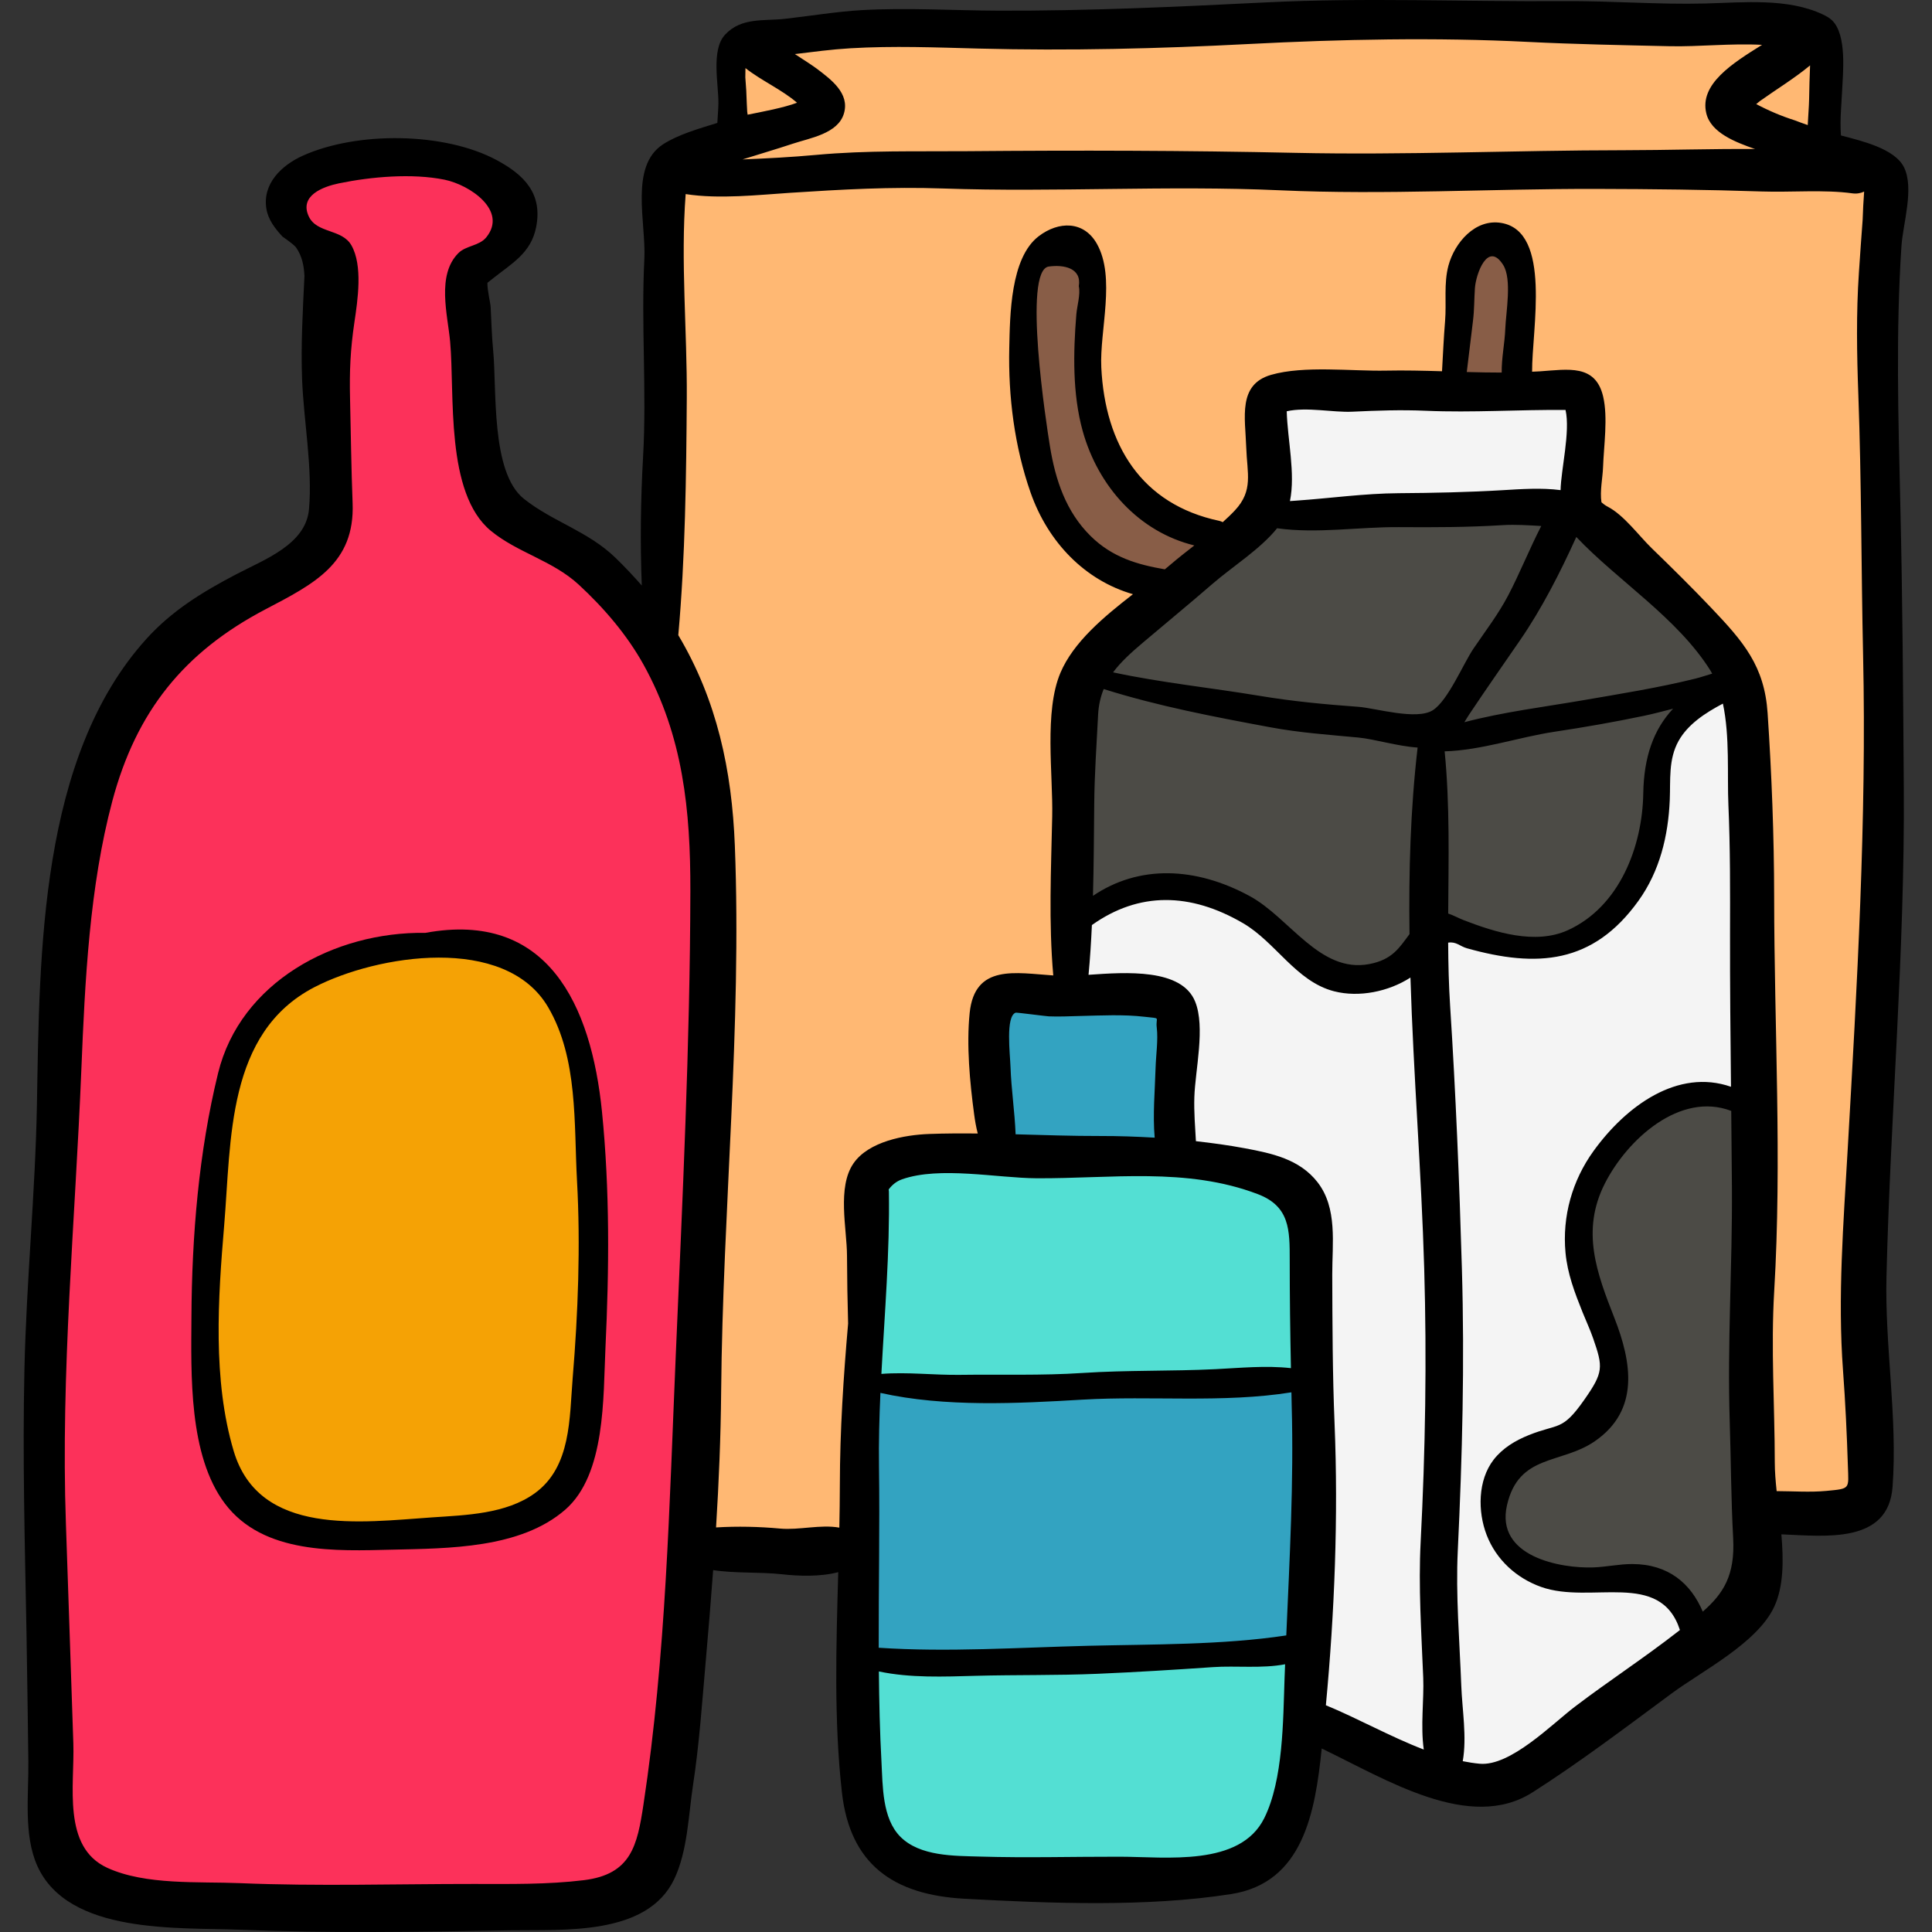 <?xml version="1.0"?>
<svg xmlns="http://www.w3.org/2000/svg" xmlns:xlink="http://www.w3.org/1999/xlink" version="1.1" id="Capa_1" x="0px" y="0px" viewBox="0 0 512.002 512.002" style="enable-background:new 0 0 512.002 512.002;" xml:space="preserve" width="512px" height="512px" class=""><rect x="0" y="0" width="512.002" height="512.002" fill="#333333" stroke="none"/><g><path style="fill:#FC315A" d="M81.784,42.971c-5.604,3.141-7.452,4.966-6.085,10.785c1.898,8.076,7.946,8.188,13.146,12.742  c-5.305,16.006-1.051,37.486-1.995,54.34c-0.287,5.124,0.678,20.015-1.932,24.644c-1.969,3.491-11.93,7.874-15.548,9.861  c-14.297,7.852-28.947,15.675-36.911,30.379c-13.976,25.803-15.17,57.489-17.006,85.973c-0.6,9.314-0.569,17.71,0.118,26.803  c0.805,10.659-2.49,21.684-3.123,32.314c-0.781,13.107-1.437,26.051-1.461,39.183c-0.032,18.103,0.924,36.152,0.056,54.241  c-0.437,9.097-1.182,18.241-0.535,27.347c0.553,7.774,3.443,14.799,3.45,22.359c0.01,13.105,0.784,26.465,15.883,30.554  c12.4,3.357,25.681,4.464,38.439,5.627c18.684,1.703,37.431,0.282,56.049-1.379c12.242-1.092,26.614,0.911,38.259-3.33  c9.432-3.435,12.639-13.469,14.669-22.577c4.696-21.064,2.6-44.549,2.6-66.056c0-52.886,5.196-105.353,5.196-158.218  c0-22.238,0.476-45.348-2.742-67.322c-1.773-12.101-5.65-24.279-14.096-33.307c-7.912-8.457-19.317-11.466-28.642-17.518  c-14.251-9.249-25.564-56.728-11.854-69.858c7.126-6.824,17.959-15.103,6.707-23.849c-5.909-4.593-15.412-4.426-22.426-5.519  C102.165,39.654,93.14,38.092,81.784,42.971z" data-original="#00AA79" class="" data-old_color="#00AA79"/><path style="fill:#FFB873" d="M194.148,12.444c-0.029,8.633-0.244,16.802,0.533,25.276c-6.379-2.831-14.879,7.847-19.949,11.194  c5.89,23.091,4.282,51.189,3.196,74.973c-0.665,14.571-4.955,32.054-0.523,45.673c2.728,8.383,6.158,16.306,7.997,25.1  c2.642,12.63,1.447,24.779,5.098,37.077c3.967,13.365-0.76,29.117-2.205,42.607c-1.726,16.111-3.008,32.2-3.854,48.356  c-1.002,19.138-2.547,38.309-2.632,57.503c-0.04,8.969,2.465,22.404-0.587,30.757c7.159-1.792,15.38,1.676,22.913,0.942  c6.692-0.652,14.123-2.244,20.441-1.38c1.577-28.777,1.154-56.734,5.374-85.423c1.324-9.003-1.508-15.941,6.905-19.553  c7.206-3.094,17.296-3.677,24.745-2.227c0.482-8.687,0.967-18.37,0.13-27.03c-0.742-7.679-2.385-11.821,7.779-12.505  c7.472-0.503,12.688,6.16,14.268-3.362c1.092-6.578-1.723-13.166-2.22-19.665c-0.455-5.963,0.261-11.907,0.273-17.895  c0.011-5.254-0.389-10.659,0.057-15.894c0.631-7.422,1.368-15.83,3.185-22.984c2.783-10.961,10.585-17.12,19.112-23.349  c9.24-6.75,17.24-15.113,26.624-21.789c8.093-5.757,6.756-7.519,6.866-17.772c0.072-6.686-1.789-15.801,3.912-18.496  c2.786-1.317,6.71-0.315,9.736-0.616c6.177-0.615,11.751-1.839,18.034-1.838c11.673,0.003,23.003,1.269,34.691,1.299  c7.274,0.019,10.379-1.518,12.25,5.632c2.118,8.095-0.392,16.464,2.194,24.589c2.365,7.432,8.194,12.31,13.722,17.457  c9.093,8.467,18.81,17.299,25.164,28.169c8.9,15.226,5.602,36.1,6.374,53.05c1.044,22.946,0.691,46.144,2.036,69.056  c1.247,21.241,2.186,42.541,1.299,63.843c-0.33,7.925-5.148,32.563,1.798,38.621c4.591,4.004,12.552,0.314,17.468-1.521  c7.625-2.847,7.493-2.641,7.205-10.299c-1.298-34.464,1.645-69.204,1.308-103.671c-0.321-32.825,5.804-64.557,6.499-97.096  c0.28-13.114,0.124-25.831-1.137-38.897c-0.623-6.45-1.652-12.817-2.273-19.28c-1.249-12.991-3.169-28.958-1.525-41.869  c1.582-12.434,4.401-23.804,2.34-36.629c-0.828-5.151-2.268-6.836-6.625-10.082c-4.18-3.115-8.121-3.492-9.613-7.971  c-1.725-5.179-0.313-12.721-0.65-18.167c-0.357-5.784-0.314-6.683-4.866-8.445c-7.744-2.998-19.876-1.49-28.055-1.349  c-43.876,0.752-87.731-1.339-131.602-1.514C275.853,4.884,235.216,9.763,194.148,12.444z" data-original="#FFB873" class="" data-old_color="#8FBE36"/><path style="fill:#F4F4F4;" d="M463.853,212.256c0.457-11.888,0.89-24.41-4.052-34.519c-3.097-6.335-9.246-12.373-13.647-17.89  c-3.822-4.79-7.623-9.775-12.739-13.281c-3.047-2.088-10.567-4.477-12.597-7.121c-7.996-10.418,7.25-30.063-3.477-36.993  c-9.153-5.914-25.195-1.323-35.315-0.881c-12.874,0.561-26.896-0.93-39.512,0.652c-9.957,1.248-7.899,9.134-8.09,17.893  c-0.343,15.746,0.821,14.92-11.344,25.382c-8.531,7.337-16.159,15.511-24.217,23.347c-3.025,2.942-8.647,6.691-10.812,10.5  c-2.439,4.291-1.867,9.699-2.31,14.67c-1.071,12.018-1.018,23.939-1.639,35.963c-0.568,10.986-2.054,24.035,0.44,34.911  c7.1,2.097,16.959-0.824,23.684,2.159c2.667,1.183,2.047-0.464,3.492,2.129c2.674,4.796-0.449,20.45-0.638,26.119  c-0.409,12.293-0.36,9.827,10.672,12.673c16.401,4.227,24.611,9.824,26.323,27.762c1.671,17.509-0.646,35.072-0.647,52.671  c-0.002,18.425-1.359,36.947-0.65,55.31c0.665,17.211,32.014,30.119,46.684,27.964c5.911-0.869,12.273-4.641,17.181-7.866  c15.737-10.342,35.864-22.225,47.053-37.631c6.95-9.568,7.294-19.544,7.291-31.13c-0.004-18.371-0.737-36.696-0.002-55.055  c1.493-37.302,0.235-76.198-1.33-113.395C463.467,222.076,463.662,217.222,463.853,212.256z" data-original="#F4F4F4" class=""/><path style="fill:#53DFD3" d="M232.468,317.71c-0.406,28.165-1.935,56.487-3.262,84.628c-0.601,12.732-0.125,25.561-0.65,38.274  c-0.415,10.065-0.776,20.496-0.793,30.621c-0.014,9.165,1.683,19.658,11.505,23.124c12.479,4.402,28.725,6.818,41.835,5.825  c15.221-1.153,32.929-0.707,47.607-5.32c9.447-2.969,11.82-5.051,13.382-14.269c1.697-10.013,0.582-20.71,1.405-30.951  c1.554-19.332,1.865-39.184,1.371-58.601c-0.517-20.289,1.224-40.566,1.263-60.975c0.021-11.146,1.924-20.862-10.012-22.099  c-9.834-1.019-20.209-0.934-30.227-0.655c-13.256,0.37-26.924,0.374-39.958-1.847c-9.78-1.667-23.013-0.108-32.09,4.326  C226.896,313.184,227.962,316.985,232.468,317.71z" data-original="#FF8A74" class="" data-old_color="#568203"/><path style="fill:#F5A205" d="M87.368,255.305c-8.604,3.037-17.194,9.945-22.091,17.188c-4.718,6.979-4.494,13.952-6.837,21.517  c-6.169,19.917-6.38,42.065-5.236,62.63c0.844,15.156,0.523,34.952,15.606,43.734c9.786,5.698,19.755,4.592,30.528,4.637  c6.955,0.029,13.773,1.415,20.823,0.952c13.163-0.865,31.556-5.516,35.702-20.054c5.059-17.742,2.932-40.756,1.928-59.157  c-0.897-16.438-3.602-34.753-7.141-50.643c-1.211-5.437-4.123-13.589-7.184-18.186c-3.826-5.747-8.849-5.749-14.917-6.966  c-11.077-2.223-26.387,0.949-37.327,3.257C89.945,254.482,88.656,254.85,87.368,255.305z" data-original="#FFDC0F" class="" data-old_color="#FFDC0F"/><g>
	<path style="fill:#33A3C1" d="M230.52,365.773c1.296,19.879-1.277,41.063-1.299,61.229c-0.006,5.414-0.937,10.212,3.566,12.876   c4.874,2.884,14.471,1.28,19.799,0.912c20.319-1.402,40.71-0.601,61.15-1.6c7.939-0.388,26.614,1.619,29.653-5.949   c1.743-4.34,1.107-12.611,1.299-17.248c0.337-8.13,1.142-16.203,1.477-24.323c0.412-9.978,7.336-26.061-6.468-26.278   c-14.605-0.23-29.811,0.588-44.466,1.044c-10.294,0.32-20.528-0.541-30.879-0.07c-5.99,0.272-11.999,0.532-17.987,0.704   C241.351,367.214,233.798,365.136,230.52,365.773z" data-original="#FF3535" class="active-path" data-old_color="#86DBDB"/>
	<path style="fill:#33A3C1" d="M261.047,267.049c0,7.842-0.275,15.729-0.015,23.564c0.257,7.761-0.882,10.873,5.845,12.87   c12.88,3.824,28.03-0.453,40.821,1.124c2.443-3.832,1.51-9.58,1.884-14.052c0.582-6.961,3.344-18.668-0.718-25.152   C301.94,254.351,270.008,260.274,261.047,267.049z" data-original="#FF3535" class="active-path" data-old_color="#86DBDB"/>
</g><g>
	<path style="fill:#4C4B46;" d="M287.026,180.665c0.265,3.156-1.293,11.299-1.819,16.034c-1.294,11.658-0.754,23.495-0.779,35.204   c-0.008,3.549-1.339,11.098,3.044,12.194c2.328,0.582,13.424-6.87,16.658-7.918c18.934-6.136,29.081,7.528,43.249,17.048   c8.832,5.934,25.088,9.016,29.951-3.39c2.02-5.152-1.924-7.421,4.526-6.96c5.1,0.365,10.957,5.692,16.395,6.795   c18.745,3.801,34.885-8.84,39.134-26.488c2.362-9.81,0.126-24.569,7.584-32.29c3.889-4.027,11.311-4.543,11.526-10.613   c0.302-8.497-12.244-21.669-17.306-27.835c-4.436-5.404-11.456-13.822-18.007-16.417c-6.115-2.422-16.051-1.824-22.511-2.162   c-15.004-0.786-30.132,0.253-45.022,1.394c-7.522,0.577-17.161-1.109-23.132,3.449c-2.25,1.717-3.955,4.827-5.797,6.982   c-4.615,5.398-9.653,9.578-15.017,14.299C300.962,167.685,293.444,172.093,287.026,180.665z" data-original="#4C4B46" class=""/>
	<path style="fill:#4C4B46;" d="M457.943,289.969c-0.344,0.236-0.687,0.409-1.028,0.456c-3.009,0.418-6.029-0.851-9.289-0.156   c-5.893,1.256-11.396,5.274-15.762,9.258c-7.79,7.107-10.006,14.72-11.041,24.678c-1.569,15.096,15.202,39.391,2.595,51.961   c-9.421,9.392-29.735,7.714-27.276,26.645c2.938,22.61,30.861,8.275,42.199,16.242c4.167,2.928,3.599,6.631,6.433,10.696   c2.37,3.399,0.569,3.02,4.774,2.938c2.397-0.047,8.465-3.076,10.294-4.419c7.328-5.38,5.813-17.541,5.797-25.852   c-0.032-16.805-0.012-33.526,0-50.311c0.009-13.066-1.771-27.487-0.247-40.395c0.711-6.019,5.365-21.507-3.834-23.945   C460.408,287.46,459.173,289.124,457.943,289.969z" data-original="#4C4B46" class=""/>
</g><g>
	<path style="fill:#885D47;" d="M383.802,102.075c7.414-3.963-4.15-36.591,10.123-39.563c13.047-2.716,9.141,32.988,7.952,39.452   C395.434,106.911,392.936,101.074,383.802,102.075z" data-original="#885D47" class=""/>
	<path style="fill:#885D47;" d="M274.036,67.002c-4.916,5.974-3.686,25.975-3.247,34.261c0.731,13.82,1.223,27.145,9.895,38.708   c2.295,3.06,6.031,4.727,9.068,6.905c3.562,2.555,8.356,7.761,12.829,8.492c5.953,0.973,19.268-6.755,18.121-13.56   c-29.962-8.099-32.82-36.493-33.057-63.114c-0.029-3.224,2.35-10.445-0.318-13.267C282.593,60.419,276.45,68.538,274.036,67.002z" data-original="#885D47" class=""/>
</g><path d="M112.743,247.217c-24.246-0.348-49.044,13.112-54.94,37.147c-5.128,20.903-6.961,43.209-7.069,64.693  c-0.076,15.098-0.795,36.6,8.883,49.424c10.175,13.483,29.446,12.552,44.397,12.197c14.737-0.35,33.903-0.257,45.785-10.599  c10.751-9.358,10.038-29.897,10.653-42.855c0.989-20.851,1.167-41.788-0.916-62.572C156.69,266.272,145.115,241.263,112.743,247.217  z M151.776,365.083c-0.887,10.697-0.361,23.616-10.034,30.633c-7.612,5.522-18.275,5.799-27.193,6.405  c-18.779,1.276-45.848,5.159-52.619-17.58c-5.609-18.834-4.151-40.452-2.523-59.784c1.903-22.592,0.59-51.055,23.907-63.139  c16.567-8.586,50.59-14.083,61.949,5.305c7.971,13.605,6.813,30.895,7.654,46.06C153.867,330.06,153.189,348.054,151.776,365.083z" data-original="#000000" class="" style="fill:#000000" data-old_color="#F4F4F4"/><path d="M504.529,208.888c-0.176-25.143-0.324-50.107-0.923-75.248c-0.542-22.719-1.203-45.766,0.302-68.443  c0.389-5.865,3.473-15.382,0.627-20.957c-2.459-4.815-10.978-6.865-16.657-8.336c-0.012-0.167-0.023-0.325-0.035-0.504  c-0.24-3.723,0.146-7.355,0.322-11.068c0.233-4.891,1.337-15.002-2.6-18.893c-0.703-0.695-1.586-1.178-2.48-1.601  c-9.342-4.424-21.122-3.173-31.148-2.914c-12.552,0.324-25.007-0.72-37.575-0.628C388.1,0.487,361.769-0.68,335.495,0.634  c-23.543,1.177-47.297,2.28-70.876,2.195c-12.145-0.044-24.255-0.841-36.371-0.135c-6.78,0.395-13.481,1.544-20.224,2.293  c-5.647,0.627-11.567-0.439-15.878,4.21c-3.77,4.066-1.684,13.186-1.761,18.215c-0.025,1.631-0.193,3.395-0.283,5.168  c-4.951,1.52-10.54,3.14-14.442,5.701c-8.874,5.825-4.419,20.809-4.898,30.265c-0.891,17.546,0.656,34.996-0.342,52.552  c-0.637,11.202-0.792,22.684-0.342,34.072c-2.234-2.545-4.553-5.009-6.936-7.321c-7.336-7.114-16.626-9.557-24.286-15.642  c-8.87-7.047-7.151-29.101-8.178-39.494c-0.378-3.824-0.441-7.573-0.658-11.396c-0.062-1.089-0.893-4.406-0.855-6.367  c0.283-0.214,0.734-0.575,1.424-1.125c5.054-4.032,10.133-6.729,11.492-13.632c1.747-8.876-3.127-13.815-10.426-17.747  c-13.853-7.462-37.049-7.69-51.482-1.153c-5.489,2.486-10.669,7.356-9.584,14.011c0.48,2.949,2.301,5.251,4.251,7.376  c0.081,0.088,2.986,2.021,3.611,2.902c1.609,2.27,2.096,4.855,2.228,7.549c-0.433,9.093-0.967,18.188-0.627,27.287  c0.415,11.093,2.81,23.574,1.83,34.558c-0.83,9.299-11.742,13.267-19.318,17.237c-8.911,4.669-16.99,9.591-23.809,17.145  c-28.308,31.354-28.26,83.416-28.969,123.176c-0.419,23.484-2.795,46.924-3.317,70.423c-0.518,23.347,0.11,46.337,0.548,69.656  c0.213,11.37,0.331,22.764,0.492,34.139c0.123,8.696-1.329,19.471,2.368,27.712c8.192,18.257,37.344,16.271,53.644,16.937  c23.777,0.972,47.887,0.568,71.684,0.159c14.054-0.242,36.283,1.56,43.49-13.613c3.53-7.431,3.757-16.992,4.978-24.995  c1.647-10.795,2.376-21.651,3.335-32.523c0.714-8.099,1.387-16.211,1.982-24.332c5.954,0.911,12.347,0.452,18.191,1.099  c4.505,0.499,10.165,0.704,14.959-0.554c-0.543,19.507-1.169,39.235,0.968,58.319c2.138,19.099,13.617,27.2,32.482,28.227  c22.604,1.23,48.25,2.276,70.697-1.241c19.068-2.988,22.249-21.695,23.981-38.573c17.115,8.207,39.244,22.212,55.857,11.626  c12.577-8.013,24.924-17.387,36.908-26.241c8.045-5.944,22.69-13.346,27.157-22.963c2.49-5.361,2.491-12.245,1.89-19.179  c11.723,0.483,28.348,2.554,29.467-12.577c1.357-18.361-2.065-37.24-1.612-55.726C500.986,295.227,504.831,252.019,504.529,208.888z   M197.554,18.046c4.065,3.241,9.718,5.747,13.668,9.178c-3.452,1.315-9.069,2.366-13.092,3.169c-0.05-0.261-0.069-0.533-0.112-0.797  c-0.05-0.747-0.094-1.482-0.112-2.184c-0.057-2.29-0.187-4.603-0.389-6.911C197.529,19.683,197.541,18.864,197.554,18.046z   M210.07,38.093c4.577-1.527,12.021-2.646,13.592-8.051c1.547-5.321-3.4-8.958-7.2-11.837c-0.833-0.631-3.221-2.215-5.807-3.876  c4.89-0.592,9.789-1.246,14.672-1.534c11.437-0.675,22.665-0.225,34.144,0.078c23.678,0.624,47.785,0.02,71.424-1.207  c24.444-1.269,49.643-1.794,74.08-0.559c12.438,0.628,25.077,0.859,37.52,1.141c7.619,0.173,16.267-0.806,24.468-0.361  c-7.821,4.873-16.653,10.405-14.77,18.163c1.253,5.165,7.726,7.622,12.908,9.443c-11.674-0.08-23.445,0.31-34.679,0.317  c-29.056,0.017-58.111,1.33-87.158,0.696c-28.979-0.632-57.791-0.69-86.796-0.44c-13.633,0.117-26.549-0.266-40.195,0.985  c-6.518,0.598-12.986,0.933-19.497,1.199C201.244,40.836,205.74,39.537,210.07,38.093z M479.692,17.331  c-0.143,2.996-0.194,6-0.258,9.005c-0.047,2.198-0.267,4.507-0.365,6.809c-1.134-0.398-2.267-0.797-3.409-1.243  c-3.545-1.124-6.957-2.571-10.245-4.32c0.3-0.242,0.623-0.505,0.996-0.81C470.546,23.816,475.506,20.801,479.692,17.331z   M179.098,358.872c-1.715,39.915-2.564,79.757-8.573,119.347c-1.642,10.816-3.213,18.515-15.822,20.052  c-9.639,1.176-19.512,1.003-29.21,0.998c-20.62-0.008-41.371,0.646-61.974-0.215c-10.919-0.456-24.918,0.585-35.064-4.049  c-12.075-5.514-8.641-21.94-9.022-33.019c-0.667-19.401-1.281-38.77-1.967-58.172c-1.411-39.928,2.471-80.442,4.091-120.335  c0.951-23.404,2.152-48.498,8.213-71.205c6.34-23.753,18.965-39.458,40.601-50.809c12.867-6.75,23.694-12.145,23.073-28.135  c-0.358-9.209-0.459-18.406-0.677-27.605c-0.175-7.393,0.084-13.107,1.152-20.31c0.861-5.809,2.278-15.04-0.802-20.415  c-2.52-4.392-9.185-3.099-11.299-7.663c-2.558-5.524,3.825-7.883,8.01-8.747c8.564-1.767,19.396-2.706,27.952-0.972  c6.731,1.364,16.83,8.195,11.088,15.276c-1.869,2.304-5.367,2.156-7.389,4.18c-5.832,5.839-2.838,16.355-2.192,23.458  c1.264,13.916-1.35,40.146,10.797,50.145c7.072,5.821,16.354,7.852,23.319,14.29c6.632,6.13,12.767,13.276,17.148,21.181  c10.489,18.926,12.444,38.673,12.402,59.93C182.874,276.884,180.851,318.097,179.098,358.872z M340.424,444.744  c-0.394,11.103-0.319,26.905-5.391,37.103c-6.418,12.902-25.961,10.225-38.262,10.201c-12.351-0.024-24.776,0.337-37.119-0.037  c-6.7-0.204-15.844-0.008-21.063-5.275c-4.825-4.871-4.642-13.464-4.988-19.81c-0.434-7.963-0.614-15.963-0.688-23.974  c8.354,1.765,17.208,1.383,25.698,1.156c10.74-0.287,21.588-0.077,32.312-0.537c10.218-0.439,20.322-1.062,30.508-1.765  c6.136-0.424,13.002,0.426,19.137-0.759C340.521,442.278,340.467,443.509,340.424,444.744z M340.879,433.404  c-16.879,2.554-35.561,2.333-52.513,2.75c-18.309,0.449-37.178,1.744-55.498,0.518c-0.035-16.033,0.296-32.102,0.073-48.056  c-0.091-6.495,0.089-12.989,0.382-19.481c17.099,3.828,36.416,2.8,53.557,1.787c18.173-1.074,37.284,0.958,55.361-1.94  c0.029,1.129,0.038,2.259,0.07,3.388C342.886,392.818,341.762,413.039,340.879,433.404z M235.564,315.761  c-0.003-0.193-0.034-0.365-0.058-0.542c0.912-1.219,2.065-2.171,3.57-2.698c10.004-3.495,25.139-0.334,35.595-0.268  c19.691,0.124,39.746-2.999,58.663,4.205c8.471,3.226,8.46,9.496,8.457,17.454c-0.003,9.553,0.123,19.109,0.318,28.662  c-6.625-0.741-13.365-0.057-20.01,0.271c-11.712,0.578-23.51,0.232-35.219,1.009c-10.804,0.717-21.683,0.348-32.512,0.497  c-6.824,0.094-13.938-0.792-20.791-0.25C234.44,347.956,235.817,331.83,235.564,315.761z M306.556,272.344  c0.392,3.188-0.214,7.316-0.308,10.5c-0.187,6.296-0.778,12.524-0.246,18.648c-4.777-0.278-9.571-0.45-14.426-0.44  c-7.422,0.015-14.93-0.248-22.428-0.452c-0.228-5.919-1.153-11.927-1.354-17.871c-0.115-3.404-1.346-13.406,1.375-14.362  c0.227-0.08,8.034,0.946,8.754,0.977c2.787,0.121,5.584-0.032,8.37-0.097c5.639-0.132,11.365-0.444,16.976,0.204  C307.947,269.99,306.189,269.351,306.556,272.344z M377.172,444.619c0.231,5.686-0.75,12.792,0.144,19.032  c-8.848-3.392-17.53-8.28-25.945-11.741c2.316-24.569,3.314-50.064,2.305-74.601c-0.54-13.138-0.572-26.339-0.614-39.488  c-0.026-8.223,1.469-17.696-3.957-24.592c-4.76-6.049-12.022-7.584-19.202-8.925c-4.337-0.81-8.655-1.393-12.974-1.881  c-0.215-3.881-0.539-7.764-0.412-11.725c0.228-7.111,2.955-18.441,0.216-25.253c-3.561-8.856-18.322-7.807-28.26-7.109  c0.418-4.357,0.686-8.764,0.891-13.185c12.471-8.866,26.062-8.659,40.057-0.499c8.677,5.06,14.055,15.45,24.11,18.043  c6.626,1.709,14.476,0.098,20.252-3.631c0.797,25.785,2.904,51.619,3.648,77.112c0.707,24.223,0.306,48.219-0.941,72.407  C375.873,420.577,376.684,432.624,377.172,444.619z M373.534,247.556c-2.666,3.542-4.5,6.777-10.693,7.939  c-13.102,2.46-21.033-12.257-31.659-18.025c-14.382-7.806-29.352-8.313-41.534-0.063c0.223-8.22,0.259-16.445,0.337-24.503  c0.076-7.854,0.624-15.634,1.026-23.482c0.133-2.609,0.673-4.818,1.484-6.817c14.497,4.557,28.949,7.301,44.183,10.136  c7.812,1.454,15.406,1.967,23.306,2.715c4.272,0.405,10.319,2.295,15.7,2.655C373.783,214.478,373.311,230.996,373.534,247.556z   M379.736,188.202c-4.294,2.768-15.221-0.558-19.751-0.887c-8.881-0.646-17.369-1.444-26.189-2.912  c-12.935-2.154-26.012-3.475-38.816-6.222c2.064-2.789,4.798-5.246,7.982-7.944c6.121-5.185,12.318-10.272,18.384-15.528  c5.19-4.499,12.646-9.172,17.101-14.716c10.604,1.48,21.603-0.372,32.238-0.299c9.54,0.065,18.127,0.051,27.552-0.527  c3.39-0.208,6.805,0.041,10.211,0.227c-3.152,6.14-5.796,12.769-8.787,18.447c-2.643,5.016-5.982,9.346-9.165,14.037  C387.777,175.885,383.773,185.6,379.736,188.202z M285.241,83.322c-0.82,10.037-1.047,21.059,1.675,30.864  c4.127,14.866,15.032,26.812,29.597,30.36c-2.094,1.63-4.177,3.251-6.127,4.921c-0.546,0.468-1.114,0.939-1.693,1.411  c-7.197-1.238-13.91-3.138-19.666-8.823c-6.551-6.469-9.33-14.862-10.784-23.796c-0.944-5.801-7.259-46.656-0.31-47.623  c3.887-0.541,8.765,0.324,7.962,5.212C286.377,78.036,285.422,81.109,285.241,83.322z M414.886,108.644  c1.307,5.772-1.225,15.906-1.314,21.246c-5.059-0.671-10.577-0.268-15.336,0.013c-9.204,0.544-18.322,0.738-27.552,0.8  c-9.16,0.063-18.135,1.346-27.251,1.978c-0.557,0.039-1.081,0.073-1.581,0.109c1.492-7.296-0.651-16.307-0.854-23.797  c5.358-1.2,12.242,0.359,17.395,0.114c6.57-0.313,12.855-0.533,19.453-0.247C390.229,109.397,402.554,108.529,414.886,108.644z   M388.714,98.585c0.575-4.503,1.063-9.002,1.638-13.525c0.376-2.962,0.311-5.74,0.518-8.7c0.263-3.741,3.402-12.619,7.491-6.142  c2.374,3.761,0.727,12.503,0.559,16.868c-0.152,3.956-1.007,7.754-0.952,11.647C394.881,98.738,391.797,98.671,388.714,98.585z   M417.742,142.299c11.045,11.671,26.789,21.419,35.564,35.438c0.158,0.252,0.29,0.525,0.437,0.785  c-1.443,0.413-2.897,0.933-4.436,1.316c-9.698,2.412-19.99,4.046-29.833,5.745c-10.147,1.753-21.142,3.097-31.398,5.811  c0.425-0.705,0.858-1.426,1.337-2.145c4.387-6.582,8.919-13.045,13.401-19.552C408.544,161.378,413.44,151.802,417.742,142.299z   M411.953,193.924c7.962-1.198,15.844-2.576,23.725-4.226c2.366-0.495,4.997-1.187,7.71-1.887  c-5.193,5.534-7.744,12.796-7.903,22.469c-0.23,14.009-6.253,30.01-20.014,36.245c-8.648,3.919-19.315,0.511-27.53-2.656  c-1.385-0.534-2.732-1.305-4.152-1.768c0.089-14.382,0.461-28.808-0.941-42.986C392.552,198.842,402.519,195.343,411.953,193.924z   M444.548,432.479c-8.865,6.908-18.204,12.986-27.137,19.773c-6.133,4.661-17.132,15.911-25.299,15.155  c-1.492-0.138-2.981-0.377-4.467-0.674c1.132-6.404-0.153-13.669-0.387-19.96c-0.443-11.902-1.5-23.96-0.927-35.863  c1.203-24.986,1.819-49.712,1.088-74.733c-0.676-23.159-1.621-46.358-3.112-69.483c-0.361-5.602-0.495-11.237-0.527-16.886  c2.172-0.329,3.103,0.972,4.997,1.502c18.529,5.189,33.357,4.2,45.412-12.561c5.666-7.878,7.919-17.217,8.32-26.762  c0.223-5.282-0.396-10.734,2.323-15.614c2.479-4.451,7.109-7.459,11.756-9.909c1.874,8.689,1.112,18.977,1.457,26.833  c0.504,11.465,0.455,22.913,0.434,34.388c-0.025,13.445,0.11,26.884,0.253,40.322c-14.098-4.916-27.777,5.055-36.42,17.014  c-5.647,7.814-8.332,17.307-7.433,26.959c0.52,5.575,2.441,10.594,4.508,15.75c0.927,2.313,1.993,4.583,2.811,6.939  c2.654,7.635,2.764,8.99-2.332,16.268c-5.923,8.46-6.762,6.182-14.738,9.39c-3.558,1.431-6.933,3.447-9.307,6.522  c-4.202,5.443-4.237,13.719-1.843,19.931c2.536,6.579,7.906,11.448,14.451,13.778c13.191,4.695,31.569-4.632,36.772,11.414  C444.982,432.14,444.771,432.305,444.548,432.479z M451.251,427.103c-3.159-7.472-9.101-12.58-18.634-12.616  c-3.478-0.013-6.921,0.774-10.39,0.896c-8.584,0.302-25.991-2.815-22.856-16.496c3.128-13.65,14.342-10.795,23.263-16.936  c11.948-8.225,9.814-20.907,5.188-32.707c-4.635-11.824-8.904-23.046-2.515-35.609c5.99-11.778,19.958-24.394,33.49-19.231  c0.071,6.806,0.139,13.612,0.182,20.42c0.131,20.708-1.247,41.151-0.583,61.864c0.331,10.324,0.349,20.558,0.907,30.882  C459.842,417.508,456.707,422.319,451.251,427.103z M492.483,104.673c0.841,22.952,0.754,46.052,1.26,69.021  c0.957,43.399-1.605,87.683-4.087,130.967c-1.113,19.403-2.677,39.098-1.236,58.51c0.626,8.437,1.024,16.911,1.292,25.35  c0.194,6.12,0.735,5.978-5.687,6.584c-4.279,0.405-8.835,0.076-13.192,0.058c-0.281-2.667-0.492-5.21-0.494-7.516  c-0.017-15.239-1.062-30.297-0.153-45.532c2.065-34.634,0.009-69.699-0.017-104.393c-0.012-16.236-0.652-32.529-1.732-48.732  c-0.836-12.54-6.42-18.936-14.986-27.948c-5.075-5.339-10.405-10.606-15.693-15.723c-3.442-3.331-7.382-8.805-11.712-11.047  c-0.708-0.367-1.269-0.833-1.642-1.159c-0.456-2.991,0.324-6.515,0.421-9.29c0.2-5.703,1.331-13.142,0.03-18.723  c-2.022-8.666-9.306-7.199-16.736-6.692c-0.698,0.048-1.395,0.066-2.093,0.102c-0.099-11.018,5.304-37.122-8.139-39.424  c-6.956-1.191-12.41,5.268-14.029,11.286c-1.28,4.757-0.491,9.822-0.894,14.686c-0.368,4.455-0.559,8.887-0.814,13.332  c-4.942-0.15-9.887-0.271-14.845-0.168c-9.048,0.187-21.717-1.402-30.462,1.122c-8.85,2.555-6.841,11.32-6.58,19.199  c0.23,6.943,1.954,11.434-3.02,16.739c-1.005,1.072-2.091,2.098-3.209,3.104c-0.278-0.15-0.577-0.278-0.924-0.352  c-20.673-4.385-30.262-20.182-31.255-40.659c-0.473-9.764,3.878-23.822-1.175-32.773c-3.447-6.106-10.116-6.049-15.429-1.984  c-7.512,5.748-7.592,20.999-7.786,29.625c-0.289,12.822,1.385,26.111,5.633,38.248c4.652,13.289,14.483,23.342,27.148,26.98  c-7.758,6.016-15.772,12.705-19.216,20.82c-4.363,10.281-1.95,26.928-2.186,38.076c-0.302,14.248-0.953,28.027,0.284,42.14  c-9.94-0.651-20.819-3.115-22.158,9.937c-0.88,8.582,0.048,18.374,1.19,26.891c0.211,1.574,0.499,3.332,0.957,5.062  c-4.31-0.049-8.604-0.035-12.861,0.121c-6.508,0.238-16.034,1.963-20.062,7.773c-4.393,6.336-1.763,17.353-1.732,24.413  c0.026,6.1,0.125,12.086,0.295,18.055c-1.232,14.146-2.168,28.307-2.189,42.76c-0.005,3.754-0.062,7.534-0.139,11.326  c-5.031-0.903-10.611,0.712-15.747,0.241c-5.473-0.501-11.268-0.641-16.922-0.297c0.743-11.991,1.249-23.994,1.351-35.997  c0.411-48.085,5.498-96.637,3.628-144.682c-0.777-19.948-4.725-38.537-14.986-55.783c1.851-20.675,2.116-42.257,2.25-62.826  c0.115-17.689-1.657-36.252-0.296-54.063c8.958,1.392,19.433,0.195,27.697-0.34c13.729-0.889,26.733-1.627,40.458-1.146  c29.8,1.044,59.575-0.866,89.389,0.481c27.903,1.261,55.911-0.434,83.831-0.367c14.645,0.035,29.222,0.189,43.853,0.681  c7.69,0.258,16.532-0.536,23.951,0.492c1.177,0.163,2.227-0.037,3.13-0.462c-0.185,2.492-0.318,4.987-0.396,7.485  c-0.352,4.642-0.675,9.257-0.986,13.905C491.899,83.091,492.082,93.728,492.483,104.673z" data-original="#000000" class="" style="fill:#000000" data-old_color="#F4F4F4"/></g> </svg>
